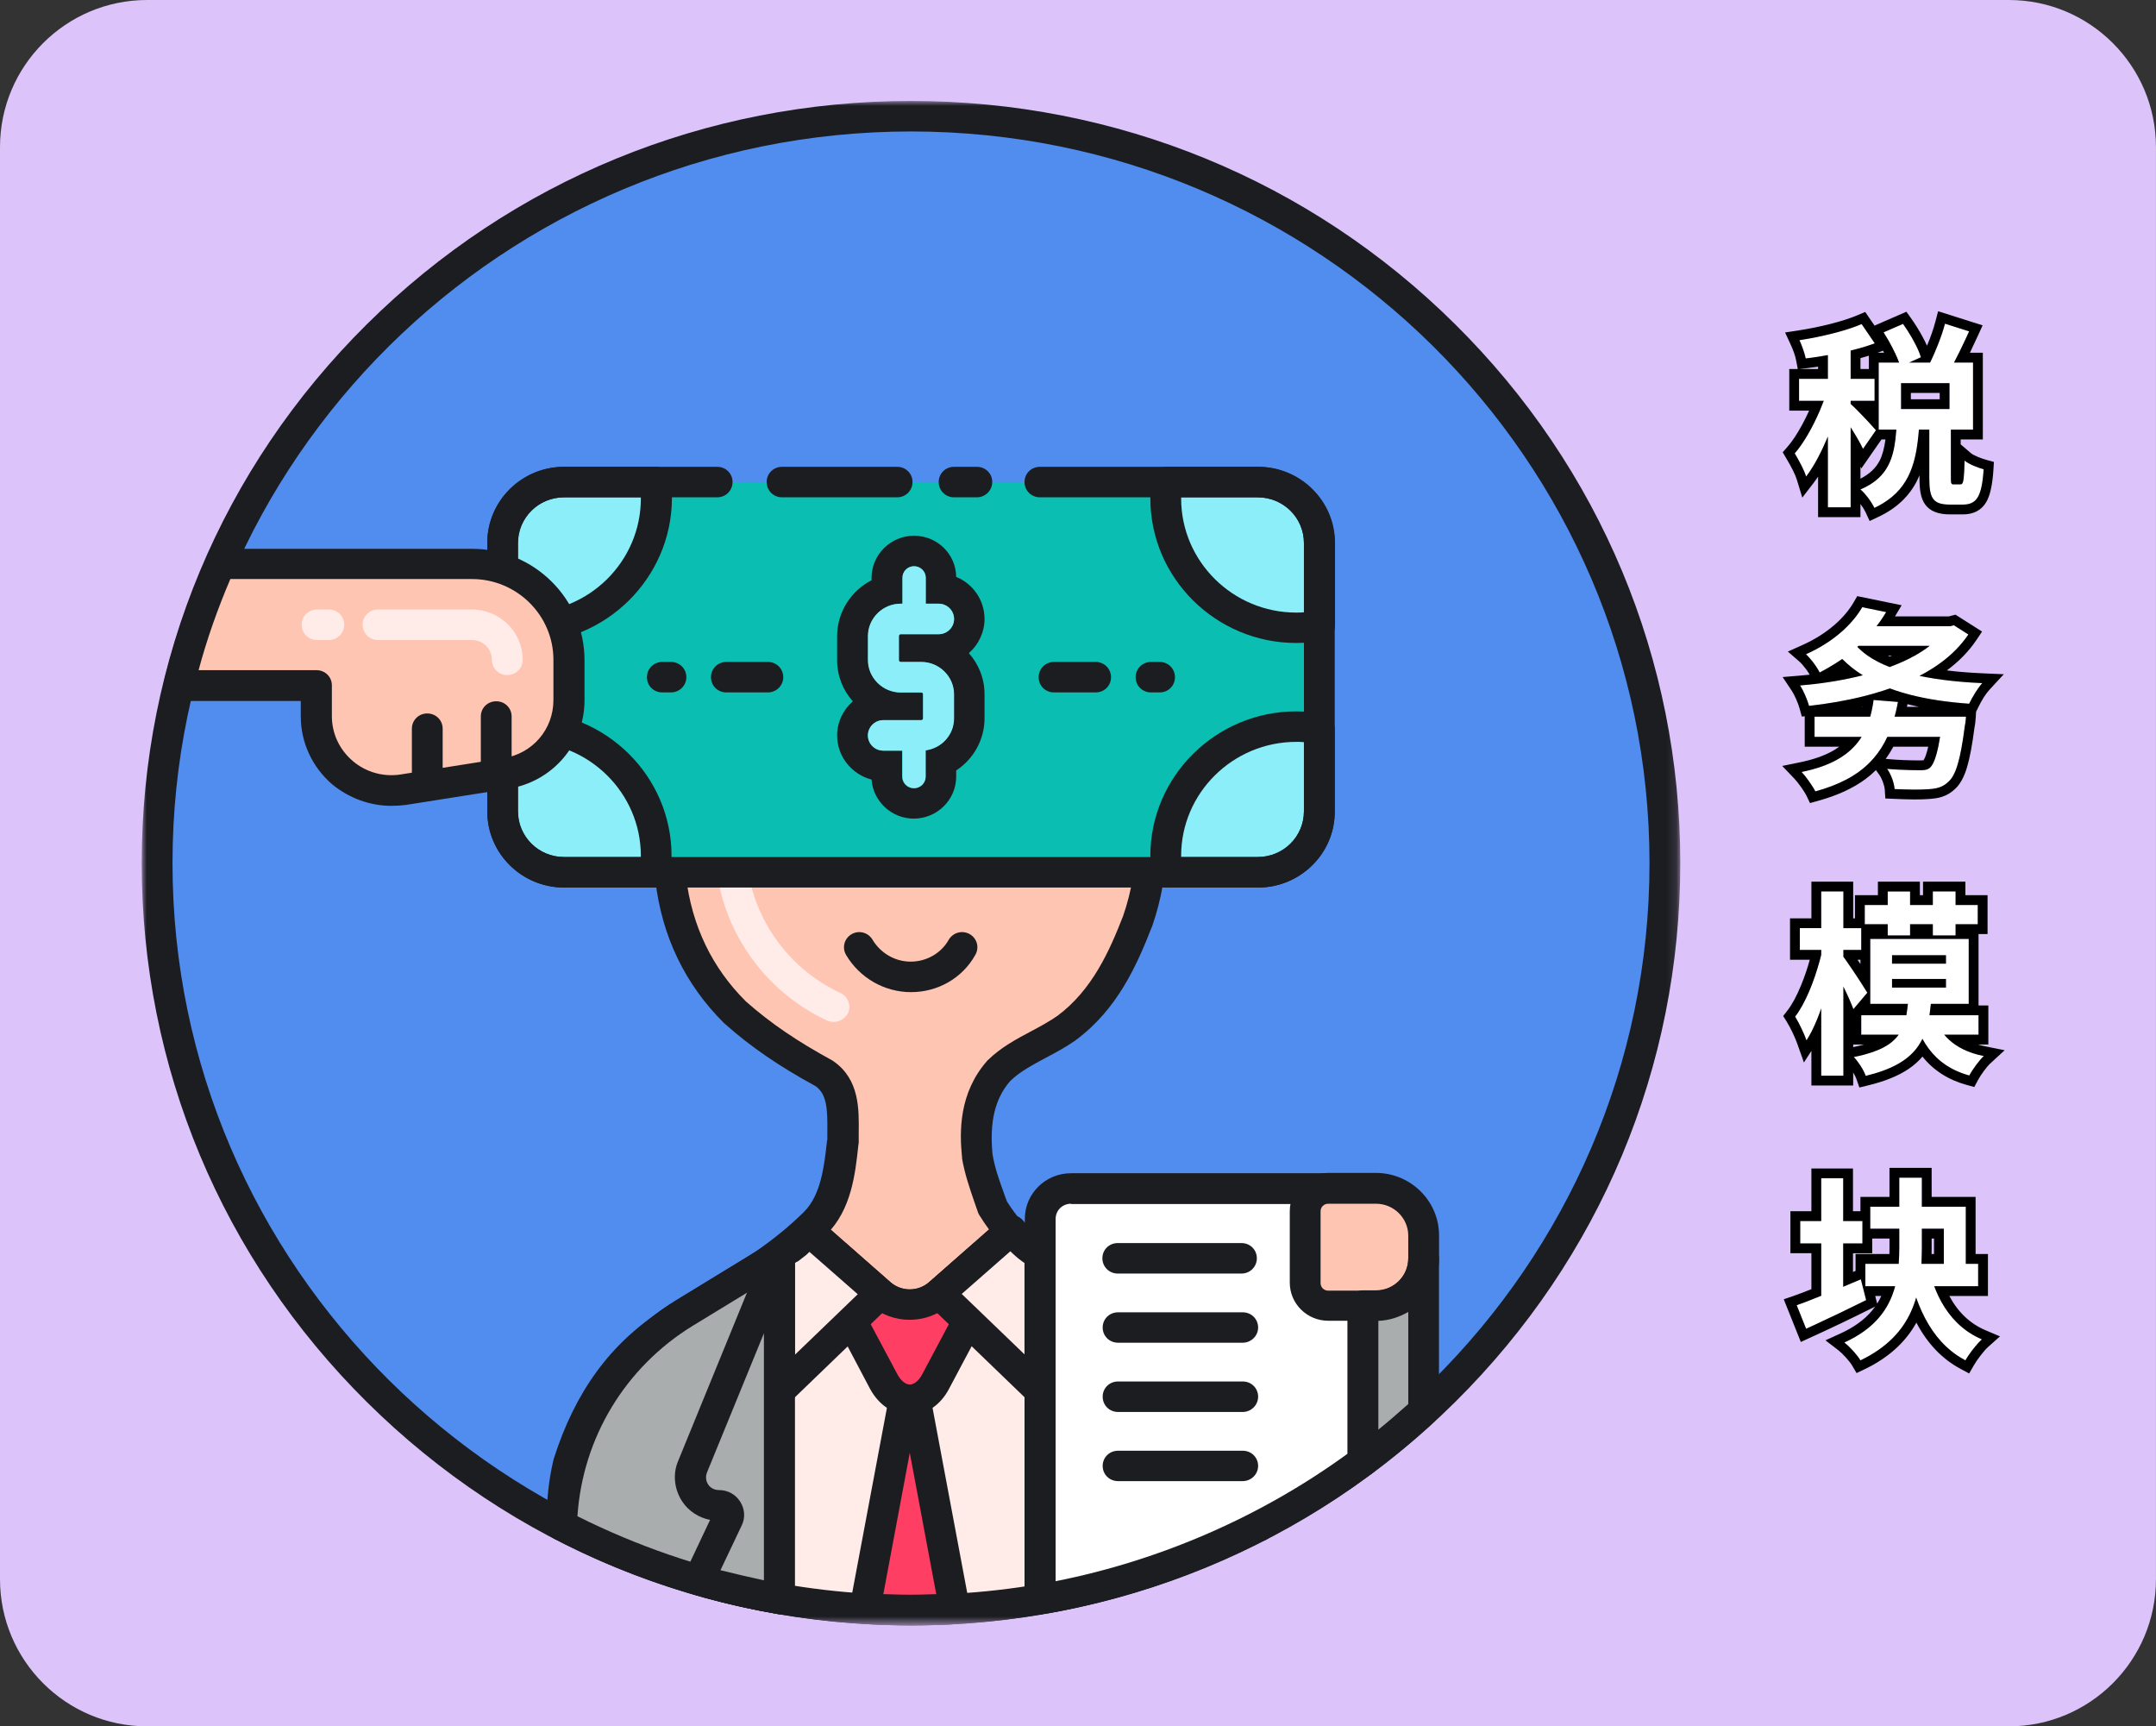 <svg xmlns="http://www.w3.org/2000/svg" xmlns:xlink="http://www.w3.org/1999/xlink" width="219.834" height="175.99" viewBox="0 0 219.834 175.99" fill="none"><rect x="0" y="0" width="219.834" height="175.99" fill="#333333" stroke="none"/><g opacity="1"  transform="translate(0 0)  rotate(0)"><path id="矩形 1" fill-rule="evenodd" style="fill:#DCC4FB" opacity="1" d="M15 175.99L204.83 175.99C213.11 175.99 219.83 169.27 219.83 160.99L219.83 15C219.83 6.72 213.11 0 204.83 0L15 0C6.72 0 0 6.72 0 15L0 160.99C0 169.27 6.72 175.99 15 175.99Z"></path><g opacity="1"  transform="translate(14.449 10.292)  rotate(0)"><mask id="bg-mask-0" fill="white"><use transform="translate(0 0)  rotate(0)" xlink:href="#path_0"></use></mask><g mask="url(#bg-mask-0)" ><path id="路径 1" fill-rule="evenodd" style="fill:#508DEF" opacity="1" d="M78.439 153.854C120.869 153.854 155.309 119.734 155.309 77.704C155.309 35.674 120.869 1.554 78.439 1.554C36.009 1.554 1.569 35.674 1.569 77.704C1.569 119.734 36.009 153.854 78.439 153.854Z"></path><path id="路径 2" fill-rule="evenodd" style="fill:#1C1D21" opacity="1" d="M78.44,155.41c-20.96,0 -40.66,-8.09 -55.47,-22.76c-14.81,-14.67 -22.97,-34.18 -22.97,-54.95c0,-20.76 8.16,-40.28 22.97,-54.95c14.81,-14.67 34.51,-22.75 55.47,-22.75c20.96,0 40.66,8.08 55.47,22.75c14.81,14.67 22.97,34.19 22.97,54.95c0,20.77 -8.16,40.28 -22.97,54.95c-14.81,14.67 -34.51,22.76 -55.47,22.76zM3.14,77.7c0,41.12 33.79,74.6 75.3,74.6c41.51,0 75.3,-33.48 75.3,-74.6c0,-41.12 -33.79,-74.59 -75.3,-74.59c-41.51,0 -75.3,33.47 -75.3,74.59z"></path><path id="路径 3" fill-rule="evenodd" style="fill:#FFC5B3" opacity="1" d="M91.615 117.707C87.825 115.377 85.495 111.267 85.495 106.827L85.495 102.977C85.495 100.827 86.785 98.927 88.725 97.997C97.075 94.117 102.845 85.727 102.845 75.967L102.845 64.777C102.845 51.347 91.835 40.437 78.285 40.437C64.725 40.437 53.715 51.347 53.715 64.777L53.715 75.967C53.715 85.687 59.485 94.117 67.835 97.997C69.775 98.897 71.065 100.827 71.065 102.977L71.065 106.827C71.065 111.267 68.745 115.377 64.945 117.707L55.315 123.577C47.695 128.237 43.015 136.387 42.765 145.207C53.465 150.717 65.575 153.857 78.435 153.857C91.175 153.857 103.225 150.777 113.795 145.337C113.615 136.447 108.905 128.237 101.245 123.577L91.615 117.707Z"></path><path id="路径 4" fill-rule="evenodd" style="fill:#FFECE9" opacity="1" d="M91.617 117.707C90.487 117.017 89.487 116.147 88.637 115.187L81.327 121.617C79.597 123.147 77.027 123.147 75.297 121.617L67.987 115.187C67.147 116.147 66.137 117.017 65.007 117.707L55.377 123.577C47.757 128.237 43.077 136.387 42.827 145.207C53.467 150.717 65.577 153.847 78.437 153.847C91.177 153.847 103.227 150.777 113.797 145.337C113.607 136.447 108.907 128.237 101.247 123.577L91.617 117.707Z"></path><path id="路径 5" fill-rule="evenodd" style="fill:#FF3E63" opacity="1" d="M78.442 153.848C79.942 153.848 81.422 153.788 82.892 153.728L78.312 129.298L73.732 153.698C75.302 153.788 76.842 153.848 78.442 153.848Z"></path><path id="路径 6" fill-rule="evenodd" style="fill:#1C1D21" opacity="1" d="M78.436,155.404c-1.54,0 -3.1,-0.06 -4.8,-0.15c-0.44,-0.03 -0.88,-0.25 -1.13,-0.59c-0.28,-0.35 -0.37,-0.81 -0.31,-1.25l4.58,-24.4c0.12,-0.74 0.78,-1.27 1.54,-1.27c0.75,0 1.41,0.53 1.53,1.27l4.58,24.43c0.1,0.44 -0.03,0.91 -0.31,1.25c-0.28,0.34 -0.69,0.56 -1.13,0.59c-1.57,0.09 -3.1,0.12 -4.55,0.12zM81.016,152.234l-2.7,-14.42l-2.7,14.42c1.82,0.06 3.54,0.06 5.4,0z"></path><path id="路径 7" fill-rule="evenodd" style="fill:#FFC5B3" opacity="1" d="M50.134,74.535c-3.07,0 -5.55,-2.46 -5.55,-5.5v-1.87c0,-3.04 2.48,-5.5 5.55,-5.5h3.45v12.87zM106.524,74.535h-3.46v-12.87h3.46c3.07,0 5.55,2.46 5.55,5.5v1.87c0,3.04 -2.51,5.5 -5.55,5.5z"></path><path id="路径 8" fill-rule="evenodd" style="fill:#1C1D21" opacity="1" d="M53.586,76.091h-3.45c-3.92,0 -7.12,-3.17 -7.12,-7.06v-1.86c0,-3.89 3.2,-7.06 7.12,-7.06h3.45c0.88,0 1.57,0.68 1.57,1.55v12.87c0,0.84 -0.69,1.56 -1.57,1.56zM46.156,67.171v1.86c0,2.18 1.79,3.95 3.98,3.95h1.88v-9.76h-1.88c-2.19,0 -3.98,1.77 -3.98,3.95zM106.516,76.091h-3.45c-0.88,0 -1.57,-0.69 -1.57,-1.56v-12.87c0,-0.87 0.69,-1.55 1.57,-1.55h3.45c3.93,0 7.13,3.17 7.13,7.06v1.86c0,3.89 -3.2,7.06 -7.13,7.06zM106.486,72.981c2.2,0 3.99,-1.77 3.99,-3.95v-1.86c0,-2.18 -1.79,-3.95 -3.99,-3.95h-1.88v9.76z"></path><path id="路径 9" fill-rule="evenodd" style="fill:#FF8939" opacity="1" d="M76.184 40.495C64.634 41.465 55.374 50.355 53.934 61.666C75.274 61.605 78.404 50.785 78.404 50.785C78.404 50.785 81.514 61.505 102.694 61.636C101.154 49.666 90.834 40.406 78.314 40.406C77.594 40.406 76.904 40.435 76.184 40.495Z"></path><path id="路径 10" fill-rule="evenodd" style="fill:#1C1D21" opacity="1" d="M53.931,63.222c-0.44,0 -0.88,-0.19 -1.16,-0.53c-0.31,-0.34 -0.44,-0.78 -0.37,-1.21c1.53,-12.03 11.48,-21.48 23.65,-22.51c0.76,-0.06 1.51,-0.09 2.26,-0.09c13.12,0 24.29,9.73 25.92,22.6c0.06,0.43 -0.1,0.9 -0.38,1.21c-0.31,0.34 -0.72,0.53 -1.19,0.53c-15.34,-0.1 -21.74,-5.63 -24.25,-9.14c-2.55,3.54 -8.98,9.07 -24.48,9.14zM76.341,42.053c-10.11,0.87 -18.48,8.33 -20.52,18.03c9.22,-0.31 14.4,-2.83 17.19,-4.91c3.14,-2.37 3.89,-4.79 3.92,-4.79c0.19,-0.65 0.82,-1.12 1.51,-1.12c0.69,0 1.32,0.47 1.5,1.12c0,0 0.79,2.39 3.89,4.76c2.76,2.11 7.91,4.6 17.04,4.94c-2.26,-10.48 -11.61,-18.12 -22.56,-18.12c-0.66,0 -1.32,0.03 -1.97,0.09z"></path><path id="路径 11" fill-rule="evenodd" style="fill:#1C1D21" opacity="1" d="M113.929,146.83c-0.82,0 -1.51,-0.62 -1.57,-1.43c-0.38,-5.01 -1.67,-9.23 -3.89,-12.96c-0.51,-0.53 -0.85,-1.06 -1.2,-1.62c-0.12,-0.19 -0.25,-0.37 -0.4,-0.62c-2.8,-3.48 -6.47,-5.47 -10.33,-7.58c-2.29,-1.25 -4.64,-2.55 -6.9,-4.2c-0.03,0 -0.03,-0.03 -0.06,-0.03c-1.57,-1.25 -2.98,-2.89 -4.14,-4.76c-0.07,-0.09 -0.1,-0.18 -0.16,-0.31c-0.13,-0.37 -0.25,-0.74 -0.38,-1.09c-0.5,-1.46 -0.97,-2.82 -1.25,-4.41v-0.09c-0.28,-2.68 -0.32,-6.62 2.57,-9.89c0.03,-0.03 0.03,-0.06 0.06,-0.06c1.29,-1.27 2.89,-2.14 4.43,-2.95c0.94,-0.5 1.85,-1 2.66,-1.56c3.55,-2.64 5.31,-6.62 6.69,-10.16c1.82,-5.19 1.53,-10.57 1.25,-16.25c-0.09,-1.68 -0.19,-3.42 -0.22,-5.16c0,-0.87 0.69,-1.56 1.54,-1.59c0.88,0 1.57,0.68 1.6,1.52c0.03,1.68 0.13,3.39 0.22,5.04c0.31,5.72 0.6,11.65 -1.41,17.44c0,0.03 0,0.03 -0.03,0.06c-1.54,3.95 -3.52,8.42 -7.75,11.56c0,0 -0.03,0 -0.03,0.03c-0.98,0.68 -2.01,1.24 -3.02,1.77c-1.38,0.75 -2.69,1.43 -3.67,2.4c-1.53,1.77 -2.1,4.13 -1.79,7.42c0.22,1.34 0.63,2.52 1.13,3.89c0.1,0.31 0.22,0.62 0.35,0.96c0.94,1.49 2.07,2.8 3.29,3.79c2.07,1.53 4.36,2.77 6.53,3.95c3.98,2.18 8.13,4.45 11.29,8.46c0.04,0.03 0.07,0.06 0.07,0.09c0.19,0.25 0.31,0.5 0.47,0.71c0.34,0.53 0.56,0.91 0.91,1.22c0.09,0.09 0.15,0.18 0.22,0.28c2.57,4.19 4.01,8.92 4.45,14.48c0.07,0.87 -0.59,1.62 -1.44,1.68c0,-0.03 -0.06,-0.03 -0.09,-0.03zM42.829,146.77c-0.88,0 -1.57,-0.72 -1.57,-1.59c0.03,-2.61 0.25,-4.63 0.72,-6.62c0,-0.03 0.03,-0.06 0.03,-0.12c2.17,-6.84 5.78,-11.78 11.02,-15.14c1.34,-0.87 2.66,-1.65 3.95,-2.43c3.8,-2.3 7.37,-4.47 10.54,-7.61c1.73,-1.71 2.07,-4.63 2.35,-7.18l0.04,-0.19v-0.77c0.03,-2.33 -0.04,-3.83 -1.17,-4.67c-3.7,-2.02 -6.58,-3.97 -9.28,-6.37l-0.07,-0.06c-3.98,-3.95 -6.36,-8.86 -7.02,-14.61c-0.44,-4.22 -0.29,-8.45 -0.1,-12.52c0.07,-1.74 0.16,-3.55 0.16,-5.29c0,-0.84 0.72,-1.52 1.57,-1.52h0.03c0.88,0 1.57,0.71 1.54,1.59c-0.03,1.77 -0.1,3.6 -0.16,5.37c-0.16,3.95 -0.34,8.05 0.09,12.06c0.6,4.97 2.64,9.26 6.12,12.71c2.58,2.27 5.21,4.04 8.79,6c0.06,0.03 0.09,0.06 0.15,0.1c2.64,1.86 2.58,4.88 2.55,7.3v0.99l-0.04,0.28c-0.31,2.93 -0.72,6.56 -3.23,9.05c-3.42,3.39 -7.15,5.66 -11.14,8.05c-1.25,0.78 -2.57,1.55 -3.89,2.39c-4.58,2.92 -7.75,7.31 -9.69,13.4c-0.41,1.74 -0.6,3.54 -0.63,5.87c-0.09,0.84 -0.78,1.53 -1.66,1.53z"></path><path id="路径 12" fill-rule="evenodd" style="fill:#1C1D21" opacity="1" d="M78.439,155.411c-12.64,0 -25.19,-3.05 -36.33,-8.83c-0.54,-0.28 -0.85,-0.84 -0.85,-1.43c0.25,-9.42 5.21,-17.97 13.27,-22.91l9.63,-5.87c0.98,-0.59 1.86,-1.34 2.64,-2.24c0.25,-0.28 0.6,-0.47 0.97,-0.53c0.47,-0.06 0.91,0.06 1.26,0.37l7.31,6.44c1.13,0.99 2.82,0.99 3.95,0l7.31,-6.44c0.28,-0.24 0.66,-0.4 1.04,-0.4c0.47,0 0.91,0.19 1.19,0.53c0.75,0.87 1.63,1.61 2.63,2.24l9.64,5.87c8.12,4.97 13.08,13.58 13.27,23.06c0,0.59 -0.32,1.15 -0.85,1.4c-11.07,5.72 -23.53,8.74 -36.08,8.74zM78.439,152.301c11.89,0 23.22,-2.64 33.76,-7.9c-0.47,-8.02 -4.83,-15.26 -11.77,-19.52l-9.63,-5.87c-0.81,-0.5 -1.57,-1.06 -2.26,-1.71l-6.21,5.44c-2.32,2.02 -5.8,2.02 -8.09,0l-6.22,-5.44c-0.69,0.65 -1.44,1.21 -2.26,1.71l-9.63,5.87c-6.84,4.23 -11.17,11.41 -11.7,19.4c10.48,5.25 22.21,8.02 34.01,8.02z"></path><path id="路径 13" fill-rule="evenodd" style="fill:#FF3E63" opacity="1" d="M87.788 117.704L85.778 117.704L81.328 121.594C79.598 123.114 77.028 123.114 75.298 121.594L70.848 117.704L68.838 117.704L75.678 130.574C76.968 133.024 79.658 133.024 80.948 130.574L87.788 117.704Z"></path><path id="路径 14" fill-rule="evenodd" style="fill:#1C1D21" opacity="1" d="M78.313,133.959c-1.63,0 -3.14,-0.99 -4.05,-2.67l-6.81,-12.9c-0.25,-0.47 -0.25,-1.06 0.04,-1.52c0.28,-0.47 0.78,-0.75 1.35,-0.75h2c0.38,0 0.76,0.12 1.04,0.4l4.45,3.89c1.13,0.99 2.83,0.99 3.96,0l4.45,-3.89c0.28,-0.24 0.66,-0.4 1.04,-0.4h2.01c0.56,0 1.06,0.28 1.34,0.75c0.29,0.46 0.32,1.05 0.04,1.52l-6.84,12.87c-0.88,1.71 -2.39,2.7 -4.02,2.7zM77.063,129.829c0.34,0.62 0.81,1.02 1.25,1.02c0.44,0 0.91,-0.37 1.26,-1.02l4.61,-8.67l-1.82,1.58c-2.32,2.02 -5.81,2.02 -8.1,0l-1.82,-1.58z"></path><path id="路径 15" fill-rule="evenodd" style="fill:#FFECE9" opacity="1" d="M67.991,115.156c-0.03,0 -0.03,0 0,0zM67.991,115.156l7.31,6.43l-10.26,9.89v-13.83c0.25,-0.16 0.47,-0.31 0.69,-0.47c0.06,-0.06 0.16,-0.09 0.22,-0.16c0.19,-0.15 0.41,-0.31 0.6,-0.46c0,-0.03 0.03,-0.03 0.06,-0.06c0.22,-0.16 0.44,-0.38 0.63,-0.56l0.15,-0.16c0.19,-0.18 0.41,-0.4 0.6,-0.62zM88.631,115.156c0,0 0.04,0 0,0zM88.631,115.156c0.19,0.22 0.41,0.44 0.6,0.62l0.16,0.16c0.19,0.18 0.41,0.4 0.62,0.56c0.04,0.03 0.07,0.03 0.07,0.06c0.19,0.15 0.41,0.31 0.59,0.46c0.07,0.07 0.16,0.1 0.22,0.16c0.22,0.16 0.44,0.31 0.69,0.47v13.83l-10.26,-9.89z"></path><path id="路径 16" fill-rule="evenodd" style="fill:#1C1D21" opacity="1" d="M65.042,133.027c-0.22,0 -0.41,-0.03 -0.6,-0.12c-0.59,-0.25 -0.97,-0.81 -0.97,-1.43v-13.83c0,-0.53 0.28,-1.03 0.75,-1.31c0.19,-0.12 0.38,-0.25 0.6,-0.4c0.06,-0.04 0.12,-0.1 0.19,-0.16c0.19,-0.16 0.37,-0.28 0.53,-0.4l0.06,-0.07c0.16,-0.12 0.35,-0.31 0.54,-0.49l0.12,-0.13c0.19,-0.22 0.38,-0.37 0.5,-0.53c0,-0.03 0.04,-0.03 0.07,-0.06c0.25,-0.25 0.56,-0.43 0.94,-0.46c0.47,-0.07 0.91,0.06 1.25,0.37l7.31,6.43c0.32,0.28 0.51,0.69 0.54,1.12c0,0.44 -0.16,0.84 -0.47,1.15l-10.26,9.89c-0.32,0.27 -0.72,0.43 -1.1,0.43zM66.612,118.477c0,0 0,-0.03 0,0zM73.012,121.647l-4.93,-4.32c-0.15,0.16 -0.28,0.28 -0.44,0.41l-0.09,0.06c-0.22,0.19 -0.44,0.34 -0.69,0.53c-0.06,0 -0.16,0.06 -0.25,0.15v9.33zM91.582,133.027c-0.41,0 -0.78,-0.16 -1.1,-0.43l-10.26,-9.89c-0.31,-0.31 -0.47,-0.71 -0.47,-1.15c0,-0.43 0.19,-0.84 0.54,-1.12l7.31,-6.43c0.34,-0.31 0.81,-0.44 1.25,-0.37c0.35,0.06 0.69,0.21 0.94,0.49c0.04,0.03 0.04,0.07 0.07,0.07c0.12,0.15 0.28,0.31 0.5,0.52l0.12,0.13c0.22,0.18 0.38,0.37 0.57,0.5l0.06,0.06c0.16,0.12 0.35,0.28 0.54,0.4c0.06,0.06 0.12,0.09 0.18,0.16c0.22,0.15 0.41,0.28 0.6,0.4c0.47,0.28 0.75,0.78 0.75,1.31v13.8c0,0.62 -0.37,1.18 -0.97,1.43c-0.22,0.09 -0.41,0.12 -0.63,0.12zM90.012,127.777v-9.33h-0.03c-0.09,-0.06 -0.15,-0.12 -0.25,-0.18c-0.25,-0.19 -0.47,-0.35 -0.66,-0.53l-0.06,-0.06c-0.16,-0.13 -0.28,-0.25 -0.44,-0.41l-4.96,4.35z"></path><path id="路径 17" fill-rule="evenodd" style="fill:#AAADAD" opacity="1" d="M42.827 145.212C43.237 145.432 43.677 145.642 44.117 145.862C44.147 145.862 44.147 145.892 44.177 145.892C45.867 146.732 47.567 147.512 49.317 148.222C49.387 148.252 49.477 148.292 49.537 148.322L50.767 148.782C50.827 148.812 50.887 148.812 50.917 148.852C52.147 149.312 53.397 149.752 54.657 150.152C54.817 150.182 54.937 150.242 55.097 150.282C55.437 150.402 55.817 150.492 56.157 150.592C56.347 150.652 56.507 150.682 56.697 150.742C57.037 150.832 57.387 150.962 57.727 151.052C57.887 151.082 58.047 151.152 58.167 151.182C58.827 151.362 59.487 151.522 60.117 151.672C60.337 151.742 60.527 151.772 60.747 151.832C61.057 151.892 61.367 151.982 61.687 152.052C61.937 152.112 62.157 152.142 62.407 152.202L63.347 152.392C63.597 152.452 63.847 152.482 64.097 152.542L65.037 152.732L65.037 117.642L65.007 117.672L55.377 123.582C47.757 128.242 43.077 136.382 42.827 145.212Z"></path><path id="路径 18" fill-rule="evenodd" style="fill:#1C1D21" opacity="1" d="M65.039,154.26c-0.09,0 -0.19,0 -0.28,-0.03c-7.91,-1.37 -15.53,-3.95 -22.65,-7.65c-0.54,-0.28 -0.85,-0.84 -0.85,-1.43c0.25,-9.42 5.21,-17.97 13.27,-22.91l9.6,-5.87c0.03,0 0.03,-0.03 0.07,-0.03c0.47,-0.31 1.09,-0.31 1.6,-0.03c0.5,0.28 0.81,0.8 0.81,1.36v35.06c0,0.47 -0.22,0.9 -0.56,1.18c-0.29,0.22 -0.66,0.35 -1.01,0.35zM63.439,150.84v-30.4l-7.28,4.44c-6.87,4.23 -11.2,11.41 -11.73,19.4c6.02,3.01 12.42,5.22 19.01,6.56z"></path><path id="路径 19" fill-rule="evenodd" style="fill:#AAADAD" opacity="1" d="M91.585 152.732C99.465 151.392 106.925 148.852 113.795 145.332C113.615 136.442 108.905 128.242 101.245 123.582L91.615 117.702C91.615 117.672 91.615 117.642 91.585 117.642L91.585 152.732Z"></path><path id="路径 20" fill-rule="evenodd" style="fill:#1C1D21" opacity="1" d="M91.586,154.29c-0.38,0 -0.72,-0.13 -1.01,-0.38c-0.34,-0.31 -0.56,-0.71 -0.56,-1.18v-35.09c0,-0.56 0.31,-1.09 0.82,-1.37c0.5,-0.27 1.09,-0.24 1.6,0.04c0.03,0 0.06,0.03 0.06,0.03l9.6,5.87c8.13,4.97 13.08,13.58 13.27,23.06c0,0.59 -0.31,1.15 -0.85,1.4c-7.12,3.67 -14.74,6.22 -22.65,7.55c-0.09,0.07 -0.19,0.07 -0.28,0.07zM93.156,150.87c6.62,-1.31 12.99,-3.48 19.01,-6.47c-0.47,-8.02 -4.83,-15.26 -11.76,-19.52l-7.25,-4.44z"></path><path id="路径 21" fill-rule="evenodd" style="fill:#AAADAD" opacity="1" d="M57.444,149.433l2.3,-4.87c0.31,-0.66 -0.19,-1.4 -0.91,-1.4c-2.04,0 -3.42,-2.05 -2.67,-3.92l8.78,-21.57l0.03,35.03c-2.76,-0.5 -5.45,-1.12 -8.12,-1.9c0.19,-0.46 0.38,-0.9 0.59,-1.37zM97.764,143.193c-0.72,0 -1.19,0.74 -0.91,1.4l2.29,4.84c0.22,0.47 0.44,0.94 0.63,1.43c-2.67,0.78 -5.4,1.4 -8.16,1.87v-35.06l8.82,21.6c0.78,1.87 -0.63,3.92 -2.67,3.92z"></path><path id="路径 22" fill-rule="evenodd" style="fill:#1C1D21" opacity="1" d="M91.617,154.287c-0.38,0 -0.72,-0.12 -1.01,-0.37c-0.34,-0.31 -0.56,-0.75 -0.56,-1.18l0.03,-35.06c0,-0.75 0.53,-1.37 1.26,-1.53c0.72,-0.15 1.47,0.25 1.75,0.94l8.82,21.57c0.56,1.36 0.41,2.89 -0.44,4.1c-0.66,0.96 -1.69,1.65 -2.82,1.86l1.94,4.14c0.22,0.46 0.44,0.96 0.66,1.52c0.16,0.4 0.13,0.87 -0.06,1.24c-0.19,0.41 -0.54,0.69 -0.97,0.81c-2.73,0.78 -5.53,1.43 -8.35,1.9c-0.09,0.06 -0.16,0.06 -0.25,0.06zM93.187,150.867c1.5,-0.28 2.98,-0.62 4.45,-1.02l-2.16,-4.6c-0.38,-0.78 -0.32,-1.71 0.15,-2.43c0.48,-0.75 1.29,-1.18 2.17,-1.18c0.44,0 0.85,-0.22 1.1,-0.56c0.25,-0.34 0.28,-0.81 0.12,-1.21l-5.83,-14.21z"></path><path id="路径 23" fill-rule="evenodd" style="fill:#FFECE9" opacity="1" d="M72.002 93.022C72.382 92.252 72.042 91.312 71.252 90.942C65.382 88.212 61.622 82.332 61.622 75.932L61.622 64.742C61.622 63.682 61.742 62.602 61.932 61.572C62.092 60.732 61.522 59.892 60.682 59.742C59.802 59.582 58.982 60.142 58.832 60.982C58.582 62.222 58.452 63.472 58.452 64.742L58.452 75.932C58.452 83.512 62.942 90.512 69.872 93.742C70.092 93.832 70.312 93.892 70.532 93.892C71.132 93.892 71.692 93.552 72.002 93.022Z"></path><path id="路径 24" fill-rule="evenodd" style="fill:#1C1D21" opacity="1" d="M65.013,154.261c-0.1,0 -0.19,0 -0.29,-0.04c-2.76,-0.49 -5.58,-1.11 -8.31,-1.92c-0.41,-0.13 -0.78,-0.41 -0.97,-0.81c-0.19,-0.41 -0.22,-0.84 -0.07,-1.24c0.22,-0.53 0.41,-1.03 0.63,-1.47l1.95,-4.13c-1.13,-0.22 -2.17,-0.87 -2.83,-1.86c-0.81,-1.22 -1,-2.77 -0.44,-4.11l8.82,-21.57c0.28,-0.68 1.01,-1.08 1.76,-0.93c0.72,0.16 1.25,0.78 1.25,1.52l0.03,35.03c0,0.47 -0.22,0.9 -0.56,1.18c-0.25,0.22 -0.6,0.35 -0.97,0.35zM63.443,150.811v-25.18l-5.81,14.2c-0.15,0.41 -0.12,0.84 0.13,1.22c0.25,0.37 0.66,0.56 1.1,0.56c0.88,0 1.69,0.43 2.16,1.18c0.47,0.74 0.54,1.64 0.16,2.42l-2.17,4.57c1.48,0.37 2.95,0.71 4.43,1.03zM78.443,90.851c-2.73,0 -5.24,-1.46 -6.62,-3.79c-0.44,-0.75 -0.19,-1.68 0.56,-2.12c0.75,-0.43 1.69,-0.18 2.13,0.56c0.82,1.37 2.29,2.24 3.89,2.24c1.6,0 3.11,-0.84 3.89,-2.24c0.44,-0.74 1.39,-0.99 2.14,-0.56c0.75,0.44 1,1.37 0.56,2.12c-1.31,2.36 -3.82,3.79 -6.55,3.79z"></path><path id="路径 25" fill-rule="evenodd" style="fill:#0ABFB2" opacity="1" d="M120.103 72.421L120.103 45.071C120.103 41.651 117.283 38.851 113.833 38.851L43.083 38.851C39.623 38.851 36.803 41.651 36.803 45.071L36.803 72.421C36.803 75.841 39.623 78.631 43.083 78.631L113.833 78.631C117.283 78.631 120.103 75.871 120.103 72.421Z"></path><path id="路径 26" fill-rule="evenodd" style="fill:#1C1D21" opacity="1" d="M77.588,48.612v2.64h-0.19c-1.82,0 -3.32,1.49 -3.32,3.3v2.45c0,1.8 1.5,3.3 3.32,3.3h2.11c0.09,0 0.19,0.06 0.19,0.18v2.46c0,0.09 -0.07,0.18 -0.19,0.18h-3.89c-0.88,0 -1.57,0.72 -1.57,1.56c0,0.87 0.72,1.55 1.57,1.55h1.91v2.64c0,0.66 0.53,1.19 1.19,1.19c0.66,0 1.19,-0.53 1.19,-1.19v-2.67c1.64,-0.22 2.89,-1.58 2.89,-3.26v-2.46c0,-1.8 -1.5,-3.29 -3.32,-3.29h-2.11c-0.09,0 -0.18,-0.06 -0.18,-0.19v-2.45c0,-0.1 0.06,-0.19 0.18,-0.19h3.89c0.88,0 1.57,-0.72 1.57,-1.55c0,-0.88 -0.72,-1.56 -1.57,-1.56h-1.31v-2.64c0,-0.65 -0.54,-1.18 -1.2,-1.18c-0.66,0 -1.19,0.53 -1.16,1.18zM78.748,44.322c2.36,0 4.27,1.86 4.3,4.2c1.7,0.68 2.89,2.36 2.89,4.29c0,1.36 -0.63,2.64 -1.6,3.48c1,1.12 1.6,2.58 1.6,4.19v2.46c0,2.17 -1.13,4.16 -2.89,5.31v0.62c0,2.37 -1.94,4.29 -4.33,4.29c-2.26,0 -4.14,-1.77 -4.3,-3.98c-2,-0.52 -3.51,-2.33 -3.51,-4.5c0,-1.37 0.63,-2.64 1.6,-3.48c-1,-1.12 -1.6,-2.58 -1.6,-4.2v-2.45c0,-2.46 1.44,-4.64 3.51,-5.69v-0.25c0,-2.36 1.95,-4.29 4.33,-4.29z"></path><path id="路径 27" fill-rule="evenodd" style="fill:#8CEEF9" opacity="1" d="M79.503,57.191c1.82,0 3.33,1.49 3.33,3.29v2.46c0,1.68 -1.26,3.04 -2.89,3.26v2.67c0,0.66 -0.53,1.19 -1.19,1.19c-0.66,0 -1.19,-0.53 -1.19,-1.19v-2.64h-1.95c-0.88,0 -1.57,-0.71 -1.57,-1.55c0,-0.87 0.72,-1.56 1.57,-1.56h3.86c0.09,0 0.19,-0.06 0.19,-0.18v-2.46c0,-0.09 -0.06,-0.18 -0.19,-0.18h-2.1c-1.82,0 -3.33,-1.5 -3.33,-3.3v-2.45c0,-1.81 1.51,-3.3 3.33,-3.3h0.19v-2.64c0,-0.65 0.53,-1.18 1.19,-1.18c0.66,0 1.19,0.53 1.19,1.18v2.64h1.32c0.88,0 1.57,0.72 1.57,1.56c0,0.87 -0.72,1.55 -1.57,1.55h-3.86c-0.09,0 -0.19,0.06 -0.19,0.19v2.45c0,0.09 0.06,0.19 0.19,0.19zM36.803,45.071c0,-3.42 2.79,-6.22 6.24,-6.22h9.29c0.09,0.56 0.13,1.12 0.13,1.68c0,7.27 -5.97,13.18 -13.31,13.18c-0.78,0 -1.6,-0.1 -2.35,-0.22zM113.833,38.851c3.45,0 6.27,2.8 6.24,6.22v8.42c-0.75,0.15 -1.54,0.22 -2.35,0.22c-7.34,0 -13.31,-5.91 -13.31,-13.18c0,-0.59 0.07,-1.12 0.13,-1.68zM39.153,63.781c7.34,0 13.31,5.9 13.34,13.18c0,0.59 -0.07,1.11 -0.13,1.67h-9.28c-3.46,0 -6.28,-2.79 -6.28,-6.21v-8.43c0.75,-0.15 1.54,-0.21 2.35,-0.21zM117.723,63.781c0.81,0 1.6,0.09 2.38,0.21v8.43c0,3.42 -2.82,6.21 -6.27,6.21h-9.29c-0.09,-0.56 -0.13,-1.12 -0.13,-1.67c0,-7.28 5.97,-13.18 13.31,-13.18z"></path><path id="路径 28" fill-rule="evenodd" style="fill:#1C1D21" opacity="1" d="M39.155,55.257c-0.88,0 -1.76,-0.09 -2.63,-0.24c-0.76,-0.13 -1.29,-0.78 -1.29,-1.53v-8.42c0,-4.29 3.51,-7.77 7.84,-7.77h9.29c0.79,0 1.44,0.59 1.57,1.37c0.09,0.62 0.13,1.27 0.13,1.86c-0.04,8.11 -6.72,14.73 -14.91,14.73zM39.155,52.157c6.47,0 11.74,-5.22 11.74,-11.63v-0.12h-7.82c-2.6,0 -4.7,2.08 -4.7,4.66v7.06c0.25,0.03 0.53,0.03 0.78,0.03zM117.725,55.257c-8.19,0 -14.88,-6.62 -14.88,-14.73c0,-0.59 0.04,-1.24 0.13,-1.86c0.09,-0.78 0.75,-1.37 1.57,-1.37h9.29c4.33,0 7.84,3.48 7.84,7.77v8.42c0,0.75 -0.53,1.4 -1.29,1.53c-0.91,0.15 -1.79,0.24 -2.66,0.24zM105.985,40.527c0,6.41 5.27,11.63 11.74,11.63c0.25,0 0.53,0 0.78,-0.03v-7.06c0,-2.58 -2.1,-4.66 -4.71,-4.66h-7.81zM52.365,80.187h-9.29c-4.33,0 -7.84,-3.48 -7.84,-7.77v-8.42c0,-0.75 0.53,-1.4 1.29,-1.52c0.87,-0.16 1.75,-0.25 2.63,-0.25c8.19,0 14.87,6.62 14.87,14.73c0,0.59 -0.03,1.24 -0.12,1.86c-0.1,0.78 -0.75,1.37 -1.54,1.37zM38.375,72.417c0,2.58 2.1,4.66 4.7,4.66h7.82v-0.12c0,-6.4 -5.27,-11.62 -11.74,-11.62c-0.28,0 -0.53,0.03 -0.78,0.03zM113.835,80.187h-9.29c-0.79,0 -1.44,-0.59 -1.57,-1.37c-0.09,-0.62 -0.13,-1.27 -0.13,-1.86c0,-8.11 6.69,-14.73 14.88,-14.73c0.87,0 1.75,0.09 2.63,0.25c0.75,0.12 1.29,0.77 1.29,1.52v8.42c0.03,4.29 -3.52,7.77 -7.81,7.77zM113.795,77.077c2.61,0 4.71,-2.08 4.71,-4.66v-7.05c-0.25,-0.03 -0.53,-0.03 -0.78,-0.03c-6.47,0 -11.74,5.22 -11.74,11.62v0.12zM63.845,60.297h-4.23c-0.88,0 -1.57,-0.68 -1.57,-1.55c0,-0.87 0.69,-1.56 1.57,-1.56h4.23c0.88,0 1.57,0.69 1.57,1.56c0,0.87 -0.72,1.55 -1.57,1.55zM53.965,60.297h-0.88c-0.88,0 -1.57,-0.68 -1.57,-1.55c0,-0.87 0.69,-1.56 1.57,-1.56h0.88c0.88,0 1.57,0.69 1.57,1.56c0,0.87 -0.72,1.55 -1.57,1.55zM97.265,60.297h-4.24c-0.88,0 -1.57,-0.68 -1.57,-1.55c0,-0.87 0.69,-1.56 1.57,-1.56h4.24c0.88,0 1.57,0.69 1.57,1.56c0,0.87 -0.69,1.55 -1.57,1.55zM103.795,60.297h-0.88c-0.88,0 -1.57,-0.68 -1.57,-1.55c0,-0.87 0.69,-1.56 1.57,-1.56h0.88c0.87,0 1.56,0.69 1.56,1.56c0,0.87 -0.69,1.55 -1.56,1.55zM85.155,40.407h-2.32c-0.88,0 -1.57,-0.69 -1.57,-1.56c0,-0.87 0.69,-1.55 1.57,-1.55h2.32c0.88,0 1.57,0.68 1.57,1.55c0,0.87 -0.72,1.56 -1.57,1.56zM77.025,40.407h-11.73c-0.88,0 -1.57,-0.69 -1.57,-1.56c0,-0.87 0.69,-1.55 1.57,-1.55h11.73c0.88,0 1.57,0.68 1.57,1.55c0,0.87 -0.69,1.56 -1.57,1.56z"></path><path id="路径 29" fill-rule="evenodd" style="fill:#1C1D21" opacity="1" d="M121.645 72.417L121.645 45.067C121.645 40.777 118.125 37.297 113.795 37.297L91.585 37.297C90.705 37.297 90.015 37.977 90.015 38.847C90.015 39.717 90.705 40.407 91.585 40.407L113.795 40.407C116.405 40.407 118.505 42.487 118.505 45.067L118.505 72.417C118.505 74.997 116.405 77.077 113.795 77.077L43.045 77.077C40.445 77.077 38.345 74.997 38.345 72.417L38.345 45.067C38.345 42.487 40.445 40.407 43.045 40.407L58.675 40.407C59.555 40.407 60.245 39.717 60.245 38.847C60.245 37.977 59.555 37.297 58.675 37.297L43.075 37.297C38.745 37.297 35.235 40.777 35.235 45.067L35.235 72.417C35.235 76.707 38.745 80.187 43.075 80.187L113.835 80.187C118.125 80.187 121.675 76.707 121.645 72.417Z"></path><path id="路径 30" fill-rule="evenodd" style="fill:#FFC5B3" opacity="1" d="M8.005 47.181C6.245 51.161 4.835 55.291 3.765 59.581L17.825 59.581L17.825 62.721C17.825 67.381 22.025 70.931 26.665 70.211L37.115 68.561C40.815 67.971 43.585 64.801 43.585 61.071L43.585 56.971C43.545 51.561 39.125 47.181 33.665 47.181L8.005 47.181Z"></path><path id="路径 31" fill-rule="evenodd" style="fill:#1C1D21" opacity="1" d="M25.45,71.858c-2.17,0 -4.3,-0.78 -6,-2.17c-2.04,-1.74 -3.23,-4.26 -3.23,-6.94v-1.58h-12.46c-0.47,0 -0.94,-0.22 -1.22,-0.59c-0.28,-0.37 -0.41,-0.87 -0.28,-1.34c1.07,-4.32 2.51,-8.58 4.33,-12.65c0.25,-0.56 0.81,-0.93 1.44,-0.93h25.67c6.3,0 11.45,5.1 11.45,11.34v4.11c0,4.5 -3.26,8.3 -7.78,9.01l-10.45,1.65c-0.5,0.06 -0.97,0.09 -1.47,0.09zM17.82,58.028c0.88,0 1.57,0.68 1.57,1.55v3.14c0,1.78 0.78,3.42 2.13,4.57c1.35,1.15 3.14,1.65 4.9,1.37l10.45,-1.65c2.98,-0.46 5.11,-2.95 5.11,-5.93v-4.11c0,-4.53 -3.73,-8.23 -8.31,-8.23h-24.63c-1.29,3.01 -2.39,6.12 -3.24,9.29z"></path><path id="路径 32" fill-rule="evenodd" style="fill:#FFECE9" opacity="1" d="M38.847 56.973C38.847 54.143 36.517 51.843 33.667 51.843L24.098 51.843C23.218 51.843 22.527 52.523 22.527 53.393C22.527 54.263 23.218 54.953 24.098 54.953L33.667 54.953C34.797 54.953 35.708 55.853 35.708 56.973C35.708 57.843 36.398 58.523 37.278 58.523C38.148 58.523 38.847 57.843 38.847 56.973Z"></path><path id="路径 33" fill-rule="evenodd" style="fill:#1C1D21" opacity="1" d="M36.148,70.279c-0.88,0 -1.57,-0.69 -1.57,-1.56v-5.97c0,-0.87 0.69,-1.55 1.57,-1.55c0.88,0 1.57,0.68 1.57,1.55v5.97c0,0.87 -0.69,1.56 -1.57,1.56zM29.118,71.359c-0.88,0 -1.57,-0.68 -1.57,-1.55v-5.81c0,-0.87 0.69,-1.56 1.57,-1.56c0.88,0 1.57,0.69 1.57,1.56v5.81c0,0.87 -0.69,1.55 -1.57,1.55z"></path><path id="路径 34" fill-rule="evenodd" style="fill:#FFECE9" opacity="1" d="M20.645 53.393C20.645 52.523 19.955 51.843 19.075 51.843L17.885 51.843C17.005 51.843 16.315 52.523 16.315 53.393C16.315 54.263 17.005 54.953 17.885 54.953L19.075 54.953C19.955 54.953 20.645 54.263 20.645 53.393Z"></path><path id="路径 35" fill-rule="evenodd" style="fill:#FFFFFF" opacity="1" d="M94.756 110.867C93.026 110.867 91.616 112.267 91.616 113.977L91.616 150.837C91.616 151.517 91.836 152.147 92.216 152.637C104.166 150.497 115.176 145.617 124.526 138.657L124.526 113.977C124.526 112.237 123.116 110.867 121.396 110.867L94.756 110.867Z"></path><path id="路径 36" fill-rule="evenodd" style="fill:#1C1D21" opacity="1" d="M92.207,154.192c-0.5,0 -0.97,-0.25 -1.28,-0.65c-0.6,-0.81 -0.88,-1.74 -0.88,-2.74v-36.83c0,-2.58 2.1,-4.66 4.71,-4.66h26.63c2.61,0 4.71,2.08 4.71,4.66v24.68c0,0.5 -0.22,0.96 -0.63,1.24c-9.69,7.21 -21.08,12.13 -32.97,14.27c-0.1,0 -0.19,0.03 -0.29,0.03zM93.187,113.972v36.93c10.7,-2.12 20.96,-6.59 29.77,-13v-23.9c0,-0.87 -0.69,-1.55 -1.57,-1.55h-26.63v-0.03c-0.88,0 -1.57,0.68 -1.57,1.55z"></path><path id="路径 37" fill-rule="evenodd" style="fill:#FFC5B3" opacity="1" d="M130.71 117.985L130.71 115.655C130.71 112.975 128.54 110.835 125.85 110.835L120.98 110.835C119.67 110.835 118.63 111.895 118.63 113.165L118.63 120.475C118.63 121.775 119.7 122.805 120.98 122.805L125.85 122.805C128.54 122.805 130.71 120.655 130.71 117.985Z"></path><path id="路径 38" fill-rule="evenodd" style="fill:#1C1D21" opacity="1" d="M125.852,124.351h-4.87c-2.16,0 -3.92,-1.74 -3.92,-3.88v-7.3c0,-2.15 1.76,-3.89 3.92,-3.89h4.87c3.54,0 6.43,2.86 6.43,6.37v2.33c0,3.51 -2.89,6.37 -6.43,6.37zM120.202,113.201v7.3c0,0.44 0.34,0.78 0.78,0.78h4.87c1.81,0 3.29,-1.46 3.29,-3.27v-2.33c0,-1.8 -1.48,-3.26 -3.29,-3.26h-4.87c-0.44,0 -0.78,0.34 -0.78,0.78z"></path><path id="路径 39" fill-rule="evenodd" style="fill:#AAADAD" opacity="1" d="M125.849 122.804L124.529 122.804L124.529 138.654C126.689 137.034 128.729 135.324 130.709 133.524L130.709 117.984C130.709 120.654 128.549 122.804 125.849 122.804Z"></path><path id="路径 40" fill-rule="evenodd" style="fill:#1C1D21" opacity="1" d="M124.524,140.21c-0.25,0 -0.47,-0.07 -0.69,-0.16c-0.53,-0.25 -0.87,-0.81 -0.87,-1.4v-15.85c0,-0.87 0.69,-1.55 1.56,-1.55h1.32c1.82,0 3.3,-1.46 3.3,-3.27c0,-0.87 0.69,-1.55 1.57,-1.55c0.87,0 1.56,0.68 1.56,1.55v15.54c0,0.44 -0.18,0.84 -0.5,1.15c-2.04,1.87 -4.14,3.61 -6.3,5.23c-0.29,0.21 -0.63,0.31 -0.95,0.31zM126.094,135.45c1.04,-0.84 2.04,-1.71 3.05,-2.61v-9.39c-0.91,0.53 -1.95,0.87 -3.05,0.91zM112.134,119.54h-12.61c-0.88,0 -1.57,-0.69 -1.57,-1.56c0,-0.87 0.69,-1.55 1.57,-1.55h12.61c0.88,0 1.57,0.68 1.57,1.55c0,0.87 -0.69,1.56 -1.57,1.56zM112.264,126.59h-12.71c-0.88,0 -1.57,-0.68 -1.57,-1.55c0,-0.87 0.69,-1.55 1.57,-1.55h12.71c0.88,0 1.57,0.68 1.57,1.55c0,0.87 -0.73,1.55 -1.57,1.55zM112.264,133.65h-12.71c-0.88,0 -1.57,-0.68 -1.57,-1.56c0,-0.87 0.69,-1.55 1.57,-1.55h12.71c0.88,0 1.57,0.68 1.57,1.55c0,0.88 -0.73,1.56 -1.57,1.56zM112.264,140.7h-12.71c-0.88,0 -1.57,-0.68 -1.57,-1.55c0,-0.87 0.69,-1.55 1.57,-1.55h12.71c0.88,0 1.57,0.68 1.57,1.55c0,0.87 -0.73,1.55 -1.57,1.55z"></path></g></g><g opacity="1" transform="translate(182.679 26.759)  rotate(0)"><path id="文本 1"  style="fill:#FFFFFF" opacity="1" d="M11.16 12.3L16.1 12.3L16.1 14.94L11.16 14.94L11.16 12.3ZM8.88 10.2L8.88 17.04L10.68 17.04C10.48 19.76 9.96 21.88 7.02 23.14C7.54 23.56 8.18 24.46 8.44 25.02C11.96 23.36 12.7 20.58 12.98 17.04L14.04 17.04L14.04 21.98C14.04 24.02 14.4 24.68 16.14 24.68C16.48 24.68 17.1 24.68 17.46 24.68C18.84 24.68 19.4 23.92 19.58 21.08C19 20.92 18.06 20.56 17.64 20.2C17.58 22.32 17.5 22.62 17.22 22.62C17.06 22.62 16.66 22.62 16.54 22.62C16.28 22.62 16.24 22.56 16.24 21.96L16.24 17.04L18.5 17.04L18.5 10.2L16.56 10.2C17.06 9.26 17.6 8.12 18.1 7.02L15.64 6.24C15.32 7.46 14.68 9.06 14.12 10.2L11.98 10.2L13.18 9.66C12.9 8.7 12.1 7.3 11.36 6.26L9.38 7.12C9.98 8.06 10.62 9.28 10.96 10.2L8.88 10.2ZM7.14 6.28C5.5 6.98 3.02 7.58 0.8 7.92C1.04 8.44 1.34 9.26 1.44 9.78C2.16 9.7 2.92 9.58 3.7 9.44L3.7 11.86L0.76 11.86L0.76 14.1L3.28 14.1C2.56 16.02 1.44 18.18 0.32 19.46C0.7 20.1 1.26 21.1 1.48 21.82C2.28 20.78 3.04 19.32 3.7 17.74L3.7 24.96L6.02 24.96L6.02 16.8C6.52 17.58 7.02 18.44 7.28 19L8.6 17.1C8.22 16.64 6.56 14.88 6.02 14.42L6.02 14.1L8.46 14.1L8.46 11.86L6.02 11.86L6.02 8.98C6.9 8.76 7.74 8.52 8.48 8.24L7.14 6.28ZM8.36 44.6C8.28 45.22 8.16 45.78 8.02 46.3L2.34 46.3L2.34 48.36L7.14 48.36C5.96 50.24 3.96 51.34 1.02 51.94C1.46 52.4 2.18 53.42 2.42 53.92C6.04 52.92 8.4 51.28 9.76 48.36L15.14 48.36C14.84 50.22 14.48 51.22 14.06 51.54C13.8 51.74 13.52 51.76 13.1 51.76C12.5 51.76 11.06 51.74 9.74 51.62C10.14 52.18 10.46 53.06 10.5 53.68C11.8 53.74 13.1 53.76 13.84 53.7C14.76 53.66 15.4 53.5 15.96 52.96C16.74 52.3 17.22 50.7 17.66 47.26C17.74 46.96 17.78 46.3 17.78 46.3L10.5 46.3C10.64 45.82 10.74 45.32 10.84 44.8L8.36 44.6ZM14.08 39.08C12.98 39.94 11.58 40.66 10 41.24C8.64 40.72 7.52 40.04 6.7 39.18L6.82 39.08L14.08 39.08ZM7.2 35.14C6.2 36.86 4.32 38.66 1.46 39.94C1.92 40.34 2.6 41.24 2.86 41.8C3.7 41.36 4.46 40.9 5.16 40.42C5.78 41.04 6.48 41.6 7.26 42.08C5.22 42.6 3.04 42.94 0.86 43.12C1.22 43.66 1.62 44.62 1.78 45.2C4.62 44.88 7.46 44.32 10.02 43.42C12.32 44.28 15.04 44.76 18.1 44.98C18.4 44.36 18.96 43.4 19.44 42.88C17.12 42.78 14.94 42.54 13.04 42.14C15.12 41.06 16.84 39.68 18.02 37.92L16.54 36.98L16.16 37.08L8.66 37.08C9.02 36.62 9.34 36.14 9.64 35.64L7.2 35.14ZM10.24 73.04L15.74 73.04L15.74 73.92L10.24 73.92L10.24 73.04ZM10.24 70.62L15.74 70.62L15.74 71.48L10.24 71.48L10.24 70.62ZM14.4 64.12L14.4 65.5L12.08 65.5L12.08 64.12L9.8 64.12L9.8 65.5L7.46 65.5L7.46 67.46L9.8 67.46L9.8 68.6L12.08 68.6L12.08 67.46L14.4 67.46L14.4 68.6L16.72 68.6L16.72 67.46L18.98 67.46L18.98 65.5L16.72 65.5L16.72 64.12L14.4 64.12ZM8.02 68.96L8.02 75.58L11.86 75.58C11.82 75.98 11.76 76.38 11.7 76.74L7.1 76.74L7.1 78.72L10.92 78.72C10.18 79.76 8.84 80.5 6.34 81C6.8 81.46 7.36 82.34 7.56 82.92C10.86 82.12 12.5 80.88 13.34 79.14C14.34 80.98 15.86 82.26 18.12 82.88C18.44 82.28 19.1 81.36 19.6 80.9C17.8 80.54 16.46 79.8 15.56 78.72L19.06 78.72L19.06 76.74L14.06 76.74L14.2 75.58L18.06 75.58L18.06 68.96L8.02 68.96ZM3.02 64.12L3.02 67.86L0.84 67.86L0.84 70.08L3.02 70.08L3.02 70.58C2.46 72.86 1.48 75.44 0.36 76.88C0.76 77.52 1.28 78.62 1.52 79.3C2.06 78.46 2.58 77.32 3.02 76.04L3.02 82.9L5.28 82.9L5.28 73.82C5.7 74.66 6.08 75.52 6.3 76.12L7.72 74.44C7.38 73.86 5.86 71.54 5.28 70.78L5.28 70.08L7.1 70.08L7.1 67.86L5.28 67.86L5.28 64.12L3.02 64.12ZM15.52 102.08L13.24 102.08C13.26 101.52 13.28 100.96 13.28 100.4L13.28 98.5L15.52 98.5L15.52 102.08ZM10.98 93.3L10.98 96.26L8.02 96.26L8.02 98.5L10.98 98.5L10.98 100.4C10.98 100.96 10.96 101.52 10.92 102.08L7.52 102.08L7.52 104.36L10.56 104.36C9.96 106.6 8.58 108.64 5.38 110.1C5.9 110.5 6.7 111.38 7.02 111.92C10.4 110.3 11.98 108.02 12.7 105.52C13.72 108.4 15.28 110.62 17.72 111.92C18.1 111.26 18.86 110.26 19.4 109.78C17.04 108.78 15.46 106.82 14.54 104.36L19.02 104.36L19.02 102.08L17.76 102.08L17.76 96.26L13.28 96.26L13.28 93.3L10.98 93.3ZM0.52 106.3L1.48 108.7C3.28 107.88 5.52 106.82 7.6 105.78L7.06 103.66L5.26 104.42L5.26 100L7.22 100L7.22 97.72L5.26 97.72L5.26 93.36L3.02 93.36L3.02 97.72L0.88 97.72L0.88 100L3.02 100L3.02 105.34C2.08 105.72 1.22 106.06 0.52 106.3Z"></path><path  id="文本 1" style="fill:#000000; opacity:1;" d="M7.88,9.501c-0.269,0.084 -0.555,0.167 -0.86,0.251v1.108h0.86zM8.88,10.86v6.18h1.8c-0.025,0.343 -0.056,0.677 -0.095,1c-0.237,1.936 -0.807,3.511 -2.614,4.614c-0.285,0.174 -0.601,0.336 -0.951,0.486c0.231,0.186 0.486,0.468 0.72,0.772c0.284,0.368 0.538,0.769 0.685,1.076c0.005,0.011 0.01,0.021 0.015,0.032c0.316,-0.149 0.609,-0.307 0.882,-0.474c2.767,-1.691 3.403,-4.284 3.658,-7.506h1.06v4.94c0,2.04 0.36,2.7 2.1,2.7h1.32c1.38,0 1.94,-0.76 2.12,-3.6c-0.271,-0.075 -0.62,-0.193 -0.957,-0.334c-0.386,-0.162 -0.758,-0.354 -0.983,-0.546c-0.013,0.473 -0.028,0.855 -0.045,1.164c-0.06,1.075 -0.157,1.256 -0.375,1.256h-0.68c-0.26,0 -0.3,-0.06 -0.3,-0.66v-4.92h2.26v-6.84h-1.94c0.167,-0.314 0.339,-0.65 0.511,-1c0.202,-0.408 0.406,-0.834 0.607,-1.265c0.142,-0.305 0.284,-0.612 0.422,-0.915l-0.96,-0.304l-0.545,-0.173l-0.954,-0.303c-0.079,0.3 -0.177,0.624 -0.288,0.958c-0.299,0.894 -0.694,1.863 -1.07,2.666c-0.054,0.116 -0.108,0.228 -0.161,0.336h-2.14l0.04,-0.018l1.161,-0.522c-0.042,-0.144 -0.096,-0.299 -0.16,-0.46c-0.36,-0.913 -1.032,-2.056 -1.661,-2.94l-1.052,0.457l-0.928,0.403c0.172,0.27 0.348,0.563 0.519,0.865c0.226,0.399 0.443,0.815 0.633,1.215c0.168,0.352 0.315,0.693 0.428,1h-2.08zM9.426,9.2c-0.035,-0.069 -0.071,-0.138 -0.108,-0.208l-0.484,0.183c-0.022,0.008 -0.044,0.016 -0.066,0.025zM11.705,5.02l0.47,0.66c0.419,0.588 0.8,1.199 1.145,1.831c0.19,0.348 0.352,0.673 0.485,0.975c0.369,-0.872 0.658,-1.705 0.867,-2.5l0.267,-1.017l4.537,1.439l-0.467,1.026c-0.294,0.647 -0.57,1.236 -0.826,1.766h1.316v8.84h-2.26v0.5l1.051,0.901c0.115,0.099 0.334,0.218 0.655,0.356c0.306,0.132 0.606,0.238 0.9,0.32l0.783,0.216l-0.051,0.811c-0.099,1.557 -0.351,2.666 -0.756,3.325c-0.496,0.808 -1.284,1.211 -2.362,1.211h-1.32c-1.188,0 -2.024,-0.331 -2.509,-0.994c-0.24,-0.327 -0.404,-0.744 -0.492,-1.251c-0.066,-0.375 -0.098,-0.86 -0.098,-1.455v-0.285c-0.069,0.165 -0.141,0.326 -0.217,0.481c-0.802,1.634 -2.12,2.883 -3.956,3.749l-0.91,0.429l-0.424,-0.912c-0.109,-0.235 -0.279,-0.507 -0.509,-0.818c-0.001,-0.002 -0.003,-0.004 -0.004,-0.005v1.343h-4.32v-4.125c-0.142,0.211 -0.284,0.409 -0.427,0.595l-1.182,1.537l-0.567,-1.855c-0.147,-0.481 -0.502,-1.195 -1.063,-2.142l-0.37,-0.623l0.477,-0.546c0.488,-0.558 0.99,-1.311 1.504,-2.258c0.255,-0.471 0.494,-0.952 0.716,-1.443h-2.027v-4.24h0.869l-0.171,-0.891c-0.089,-0.461 -0.277,-1.004 -0.566,-1.63l-0.557,-1.206l1.313,-0.201c1.127,-0.173 2.225,-0.395 3.293,-0.666c1.127,-0.286 2.062,-0.588 2.806,-0.905l0.755,-0.322l0.953,1.393zM6.02,23.618v-6.818c0.255,0.398 0.51,0.817 0.733,1.206c0.096,0.167 0.185,0.328 0.267,0.48c0.101,0.189 0.189,0.363 0.26,0.515l0.651,-0.936l0.016,-0.024l0.653,-0.94c-0.127,-0.154 -0.397,-0.453 -0.72,-0.799c-0.359,-0.385 -0.783,-0.83 -1.151,-1.201c-0.293,-0.295 -0.55,-0.544 -0.709,-0.68v-0.32h2.44v-2.24h-2.44v-2.88c0.51,-0.127 1.006,-0.261 1.477,-0.406c0.342,-0.105 0.672,-0.216 0.983,-0.334l-0.582,-0.852l-0.758,-1.108c-1.392,0.594 -3.39,1.117 -5.321,1.469c-0.343,0.063 -0.684,0.12 -1.019,0.171c0.123,0.266 0.261,0.61 0.38,0.953c0.114,0.327 0.211,0.653 0.26,0.907c0.408,-0.045 0.83,-0.104 1.26,-0.171c0.329,-0.051 0.662,-0.108 1,-0.169v2.42h-2.94v2.24h2.52c-0.123,0.328 -0.258,0.663 -0.402,1c-0.701,1.633 -1.629,3.299 -2.558,4.36c0.21,0.353 0.474,0.816 0.706,1.28c0.188,0.378 0.355,0.757 0.454,1.08c0.232,-0.302 0.462,-0.64 0.686,-1.006c0.182,-0.296 0.36,-0.611 0.534,-0.94c0.352,-0.663 0.687,-1.385 1,-2.135v7.22h2.32zM2.7,10.86v-0.239c-0.415,0.063 -0.798,0.114 -1.15,0.153l-0.775,0.086zM9.165,18.04l-2.058,2.962l-0.087,-0.187v1.222c0.92,-0.467 1.575,-1.085 1.966,-1.853c0.263,-0.517 0.458,-1.232 0.585,-2.144zM16.1,12.3v2.64h-4.94v-2.64h1zM12.16,13.3v0.64h2.94v-0.64zM10.542,36.08h5.488l0.677,-0.178l2.714,1.724l-0.571,0.851c-0.776,1.157 -1.783,2.193 -3.021,3.109c1.131,0.14 2.349,0.238 3.653,0.295l2.154,0.093l-1.463,1.585c-0.387,0.419 -0.778,1.038 -1.175,1.857l-0.188,0.389l-0.034,0.556c-0.028,0.462 -0.073,0.823 -0.134,1.084c-0.225,1.744 -0.474,3.075 -0.749,3.994c-0.313,1.048 -0.734,1.802 -1.264,2.263c-0.372,0.353 -0.801,0.609 -1.287,0.767c-0.39,0.127 -0.871,0.204 -1.443,0.23c-0.746,0.059 -1.895,0.052 -3.448,-0.019l-0.894,-0.041l-0.058,-0.893c-0.014,-0.215 -0.076,-0.473 -0.186,-0.772c-0.113,-0.309 -0.243,-0.566 -0.39,-0.771l-0.325,-0.454c-0.332,0.328 -0.688,0.634 -1.068,0.916c-1.262,0.936 -2.877,1.677 -4.847,2.221l-0.806,0.223l-0.362,-0.754c-0.096,-0.2 -0.276,-0.487 -0.54,-0.861c-0.269,-0.38 -0.496,-0.667 -0.681,-0.861l-1.252,-1.309l1.775,-0.362c1.388,-0.283 2.528,-0.682 3.421,-1.197c0.218,-0.126 0.425,-0.26 0.619,-0.404h-3.52v-3.104l-0.297,0.034l-0.227,-0.824c-0.072,-0.262 -0.185,-0.57 -0.338,-0.923c-0.161,-0.371 -0.311,-0.66 -0.45,-0.869l-0.941,-1.412l1.691,-0.14c0.361,-0.03 0.718,-0.064 1.071,-0.102c-0.101,-0.176 -0.238,-0.379 -0.412,-0.61c-0.244,-0.323 -0.455,-0.562 -0.633,-0.717l-1.182,-1.028l1.429,-0.64c1.272,-0.569 2.379,-1.262 3.321,-2.078c0.831,-0.72 1.485,-1.49 1.963,-2.312l0.361,-0.621l4.527,0.928zM9.901,37.08h-1.241c0.138,-0.176 0.27,-0.356 0.398,-0.538c0.106,-0.152 0.209,-0.306 0.309,-0.462c0.093,-0.145 0.184,-0.292 0.273,-0.44l-1.042,-0.214l-1.397,-0.286c-0.884,1.52 -2.455,3.103 -4.783,4.334c-0.306,0.162 -0.625,0.318 -0.957,0.466c0.209,0.182 0.464,0.467 0.704,0.777c0.212,0.274 0.412,0.566 0.56,0.823c0.053,0.092 0.099,0.179 0.136,0.26c0.303,-0.159 0.595,-0.32 0.877,-0.483c0.502,-0.291 0.975,-0.59 1.423,-0.897c0.315,0.315 0.65,0.614 1.006,0.895c0.345,0.273 0.71,0.529 1.094,0.765c-0.438,0.112 -0.882,0.215 -1.332,0.31c-0.986,0.209 -1.997,0.379 -3.018,0.512c-0.202,0.026 -0.404,0.051 -0.607,0.075c-0.114,0.013 -0.229,0.026 -0.343,0.038c-0.366,0.04 -0.733,0.074 -1.1,0.105c0.17,0.255 0.348,0.602 0.506,0.96c0.177,0.401 0.329,0.814 0.414,1.12c1.902,-0.214 3.805,-0.536 5.623,-0.996c0.635,-0.161 1.26,-0.338 1.871,-0.533c0.251,-0.08 0.5,-0.164 0.746,-0.25c0.394,0.147 0.8,0.283 1.218,0.409c0.251,0.075 0.506,0.147 0.766,0.215c1.833,0.48 3.875,0.776 6.096,0.936c0.156,-0.323 0.382,-0.737 0.631,-1.133c0.23,-0.366 0.478,-0.717 0.709,-0.967c-0.415,-0.018 -0.826,-0.04 -1.231,-0.067c-1.269,-0.085 -2.486,-0.214 -3.627,-0.392c-0.531,-0.083 -1.046,-0.176 -1.542,-0.281c0.463,-0.24 0.907,-0.495 1.332,-0.766c1.185,-0.755 2.216,-1.631 3.05,-2.649c0.212,-0.259 0.412,-0.527 0.598,-0.805l-0.844,-0.536l-0.636,-0.404l-0.38,0.1zM9.389,44.683l-1.029,-0.083c-0.018,0.137 -0.037,0.271 -0.059,0.402c-0.075,0.463 -0.172,0.893 -0.281,1.298h-5.68v2.06h4.8c-0.227,0.361 -0.484,0.694 -0.773,1c-1.017,1.078 -2.421,1.822 -4.249,2.32c-0.35,0.095 -0.716,0.182 -1.098,0.26c0.2,0.209 0.457,0.532 0.701,0.871c0.294,0.407 0.568,0.836 0.699,1.109c2.388,-0.659 4.227,-1.597 5.593,-2.997c0.135,-0.138 0.265,-0.281 0.391,-0.428c0.532,-0.623 0.982,-1.33 1.356,-2.134h5.38c-0.059,0.366 -0.12,0.699 -0.184,1c-0.26,1.227 -0.558,1.923 -0.896,2.18c-0.26,0.2 -0.54,0.22 -0.96,0.22c-0.418,0 -1.244,-0.01 -2.152,-0.056c-0.396,-0.02 -0.807,-0.047 -1.208,-0.084c0.207,0.29 0.393,0.665 0.529,1.046c0.127,0.355 0.212,0.715 0.231,1.014c1.3,0.06 2.6,0.08 3.34,0.02c0.92,-0.04 1.56,-0.2 2.12,-0.74c0.777,-0.657 1.256,-2.248 1.695,-5.66c0.002,-0.013 0.003,-0.027 0.005,-0.04c0.08,-0.3 0.12,-0.96 0.12,-0.96h-7.28c0.049,-0.169 0.093,-0.34 0.135,-0.513c0.038,-0.16 0.073,-0.322 0.107,-0.487c0.034,-0.165 0.066,-0.331 0.099,-0.5l-1.003,-0.081zM12.987,45.3c-0.402,-0.085 -0.793,-0.176 -1.172,-0.274c-0.018,0.094 -0.036,0.185 -0.054,0.274zM13.932,49.36h-3.555c-0.236,0.439 -0.498,0.853 -0.786,1.242l0.239,0.022c0.997,0.091 2.086,0.136 3.269,0.136c0.175,0 0.292,-0.006 0.35,-0.017c0.015,-0.019 0.031,-0.045 0.049,-0.076c0.066,-0.113 0.132,-0.268 0.2,-0.466c0.081,-0.234 0.158,-0.515 0.233,-0.842zM7.23,45.3c0.002,-0.008 0.003,-0.016 0.005,-0.024c-0.034,0.008 -0.067,0.016 -0.1,0.024zM14.08,39.08c-0.457,0.357 -0.967,0.691 -1.519,1c-0.776,0.434 -1.638,0.821 -2.561,1.16c-0.845,-0.323 -1.598,-0.708 -2.244,-1.16c-0.104,-0.073 -0.206,-0.148 -0.305,-0.225c-0.226,-0.175 -0.436,-0.359 -0.632,-0.553c-0.041,-0.041 -0.081,-0.081 -0.12,-0.122l0.12,-0.1h5.477zM10.232,40.08h-0.424c0.067,0.03 0.135,0.059 0.203,0.087c0.074,-0.029 0.148,-0.058 0.221,-0.087zM6.28,66.86h0.18v-2.36h2.34v-1.38h4.28v1.38h0.32v-1.38h4.32v1.38h2.26v3.96h-0.92v7.28h1v3.98h-1.071c0.256,0.077 0.525,0.143 0.807,0.199l1.928,0.386l-1.447,1.331c-0.193,0.178 -0.42,0.443 -0.68,0.795c-0.251,0.34 -0.449,0.647 -0.595,0.919l-0.376,0.705l-0.771,-0.211c-1.881,-0.516 -3.385,-1.479 -4.511,-2.889c-0.399,0.47 -0.87,0.889 -1.412,1.256c-1.041,0.705 -2.421,1.265 -4.137,1.681l-0.884,0.214l-0.297,-0.86c-0.064,-0.187 -0.176,-0.411 -0.335,-0.672v1.326h-4.26v-3.529l-0.763,1.187l-0.68,-1.926c-0.111,-0.313 -0.27,-0.689 -0.479,-1.127c-0.214,-0.448 -0.409,-0.813 -0.586,-1.096l-0.37,-0.592l0.429,-0.551c0.477,-0.613 0.945,-1.48 1.404,-2.6c0.337,-0.823 0.631,-1.685 0.881,-2.586h-2.016v-4.22h2.18v-3.74h4.26zM5.28,66.86v-2.74h-2.26v1v2.74h-2.18v2.22h2.18v0.5c-0.041,0.165 -0.083,0.332 -0.128,0.5c-0.575,2.148 -1.493,4.464 -2.532,5.8c0.212,0.339 0.457,0.806 0.676,1.272c0.195,0.415 0.371,0.828 0.484,1.148c0.169,-0.263 0.337,-0.556 0.5,-0.873c0.042,-0.082 0.084,-0.166 0.126,-0.251c0.312,-0.637 0.607,-1.36 0.874,-2.135v6.86h2.26v-9.08c0.213,0.426 0.416,0.857 0.592,1.257c0.104,0.234 0.198,0.458 0.281,0.663c0.046,0.115 0.089,0.224 0.127,0.326c0.007,0.018 0.013,0.036 0.02,0.054l0.321,-0.38l0.399,-0.472l0.015,-0.018l0.685,-0.81c-0.119,-0.203 -0.383,-0.619 -0.7,-1.107c-0.49,-0.754 -1.109,-1.679 -1.519,-2.253c-0.083,-0.116 -0.157,-0.217 -0.221,-0.3v-0.7h1.82v-1v-0.22v-0.4v-0.6h-1.82zM8.1,68.96h-0.08v6.62h3.84c-0.034,0.342 -0.083,0.683 -0.134,1c-0.009,0.054 -0.017,0.107 -0.026,0.16h-4.6v1.98h3.82c-0.264,0.37 -0.603,0.703 -1.045,1c-0.601,0.405 -1.39,0.743 -2.431,1.024c-0.34,0.092 -0.708,0.177 -1.105,0.256c0.222,0.222 0.467,0.541 0.683,0.877c0.233,0.361 0.433,0.743 0.537,1.043c2.652,-0.643 4.232,-1.57 5.186,-2.813c0.233,-0.303 0.429,-0.626 0.594,-0.967c0.186,0.342 0.39,0.665 0.613,0.967c0.978,1.326 2.327,2.268 4.167,2.773c0.172,-0.323 0.442,-0.737 0.733,-1.124c0.25,-0.332 0.516,-0.644 0.747,-0.856c-0.391,-0.078 -0.761,-0.174 -1.109,-0.288c-0.697,-0.228 -1.308,-0.526 -1.834,-0.892c-0.419,-0.291 -0.785,-0.625 -1.097,-1h3.5v-1.98h-5l0.121,-1l0.019,-0.16h3.86v-6.62h-1h-3.66h-4.38h-0.22zM9.8,68.46v0.14h2.28v-1.14h2.32v1.14h2.32v-1.14h1h1.26v-1.96h-2.26v-1.38h-2.32v1.38h-2.32v-0.38v-1h-2.28v1.38h-2.34v0.96v1h2.34zM7.38,79.72h-1.1v0.272c0.395,-0.082 0.761,-0.173 1.1,-0.272zM7.02,71.52v-0.44h-0.299c0.093,0.136 0.193,0.283 0.299,0.44zM15.74,70.62v0.86h-5.5v-0.86h1zM15.74,73.04v0.88h-5.5v-0.88h1zM14.28,95.26h4.48v5.82h1.26v4.28h-3.937c0.89,1.663 2.125,2.829 3.707,3.499l1.457,0.617l-1.182,1.051c-0.215,0.191 -0.473,0.481 -0.775,0.869c-0.294,0.378 -0.528,0.719 -0.703,1.023l-0.483,0.839l-0.854,-0.455c-1.889,-1.007 -3.398,-2.582 -4.528,-4.726c-1.117,2.015 -2.873,3.596 -5.27,4.745l-0.826,0.396l-0.467,-0.788c-0.124,-0.21 -0.333,-0.477 -0.627,-0.802c-0.294,-0.325 -0.548,-0.57 -0.763,-0.735l-1.317,-1.013l1.511,-0.69c1.372,-0.625 2.443,-1.396 3.216,-2.312c0.12,-0.142 0.233,-0.289 0.34,-0.44l-0.474,0.236c-1.991,0.996 -4.042,1.975 -6.153,2.936l-0.954,0.435l-1.349,-3.374l-0.391,-0.976l0.995,-0.341c0.426,-0.146 1.034,-0.376 1.824,-0.69v-3.664h-2.14v-4.28h2.14v-4.36h4.24v4.36h0.76v-1.46h2.96v-2.96h4.3zM14.28,96.26h-1v-1v-1.96h-2.3v2.96h-2.96v2.24h2.96v1.9c0,0.56 -0.02,1.12 -0.06,1.68h-2.4h-1v2.28h3.04c-0.091,0.338 -0.199,0.672 -0.329,1c-0.637,1.61 -1.79,3.078 -3.882,4.25c-0.303,0.17 -0.626,0.333 -0.969,0.49c0.228,0.176 0.511,0.444 0.783,0.736c0.347,0.372 0.677,0.781 0.857,1.084c2.728,-1.308 4.284,-3.045 5.161,-4.981c0.21,-0.463 0.381,-0.937 0.519,-1.419c0.173,0.49 0.363,0.961 0.569,1.411c0.859,1.874 2.017,3.395 3.595,4.472c0.107,0.073 0.217,0.144 0.328,0.213c0.171,0.106 0.347,0.208 0.528,0.304c0.227,-0.395 0.591,-0.911 0.962,-1.366c0.249,-0.304 0.501,-0.581 0.718,-0.774c-0.331,-0.14 -0.647,-0.299 -0.947,-0.476c-1.544,-0.908 -2.692,-2.28 -3.489,-3.944c-0.154,-0.323 -0.296,-0.657 -0.424,-1h4.48v-2.28h-1.26v-5.82zM9.142,105.36h-0.617l0.197,0.775c0.155,-0.246 0.295,-0.504 0.42,-0.775zM7.493,105.36l-0.183,-0.72l-0.25,-0.98l-0.54,0.228l-0.26,0.11l-0.132,0.055l-0.868,0.367v-4.42h1.96v-2.28h-1.96v-4.36h-2.24v1v3.36h-2.14v1v1.28h2.14v5.34c-0.553,0.224 -1.079,0.433 -1.56,0.617c-0.337,0.129 -0.652,0.244 -0.94,0.343l0.372,0.93l0.216,0.54l0.372,0.93c0.293,-0.133 0.597,-0.273 0.91,-0.418c1.614,-0.746 3.468,-1.631 5.21,-2.502zM8.22,99.5v1.5h-1.96v1.912l0.26,-0.109v-1.723h3.45c0.007,-0.227 0.01,-0.453 0.01,-0.68v-0.9zM14.52,102.08h-1.28c0.012,-0.333 0.024,-0.667 0.032,-1c0.005,-0.227 0.009,-0.453 0.009,-0.68v-1.9h2.24v3.58zM14.52,101.08v-1.58h-0.24v0.9c0,0.184 -0.003,0.411 -0.009,0.68z"></path></g></g><defs><rect id="path_0" x="0" y="0" width="156.877" height="155.406" /></defs></svg>